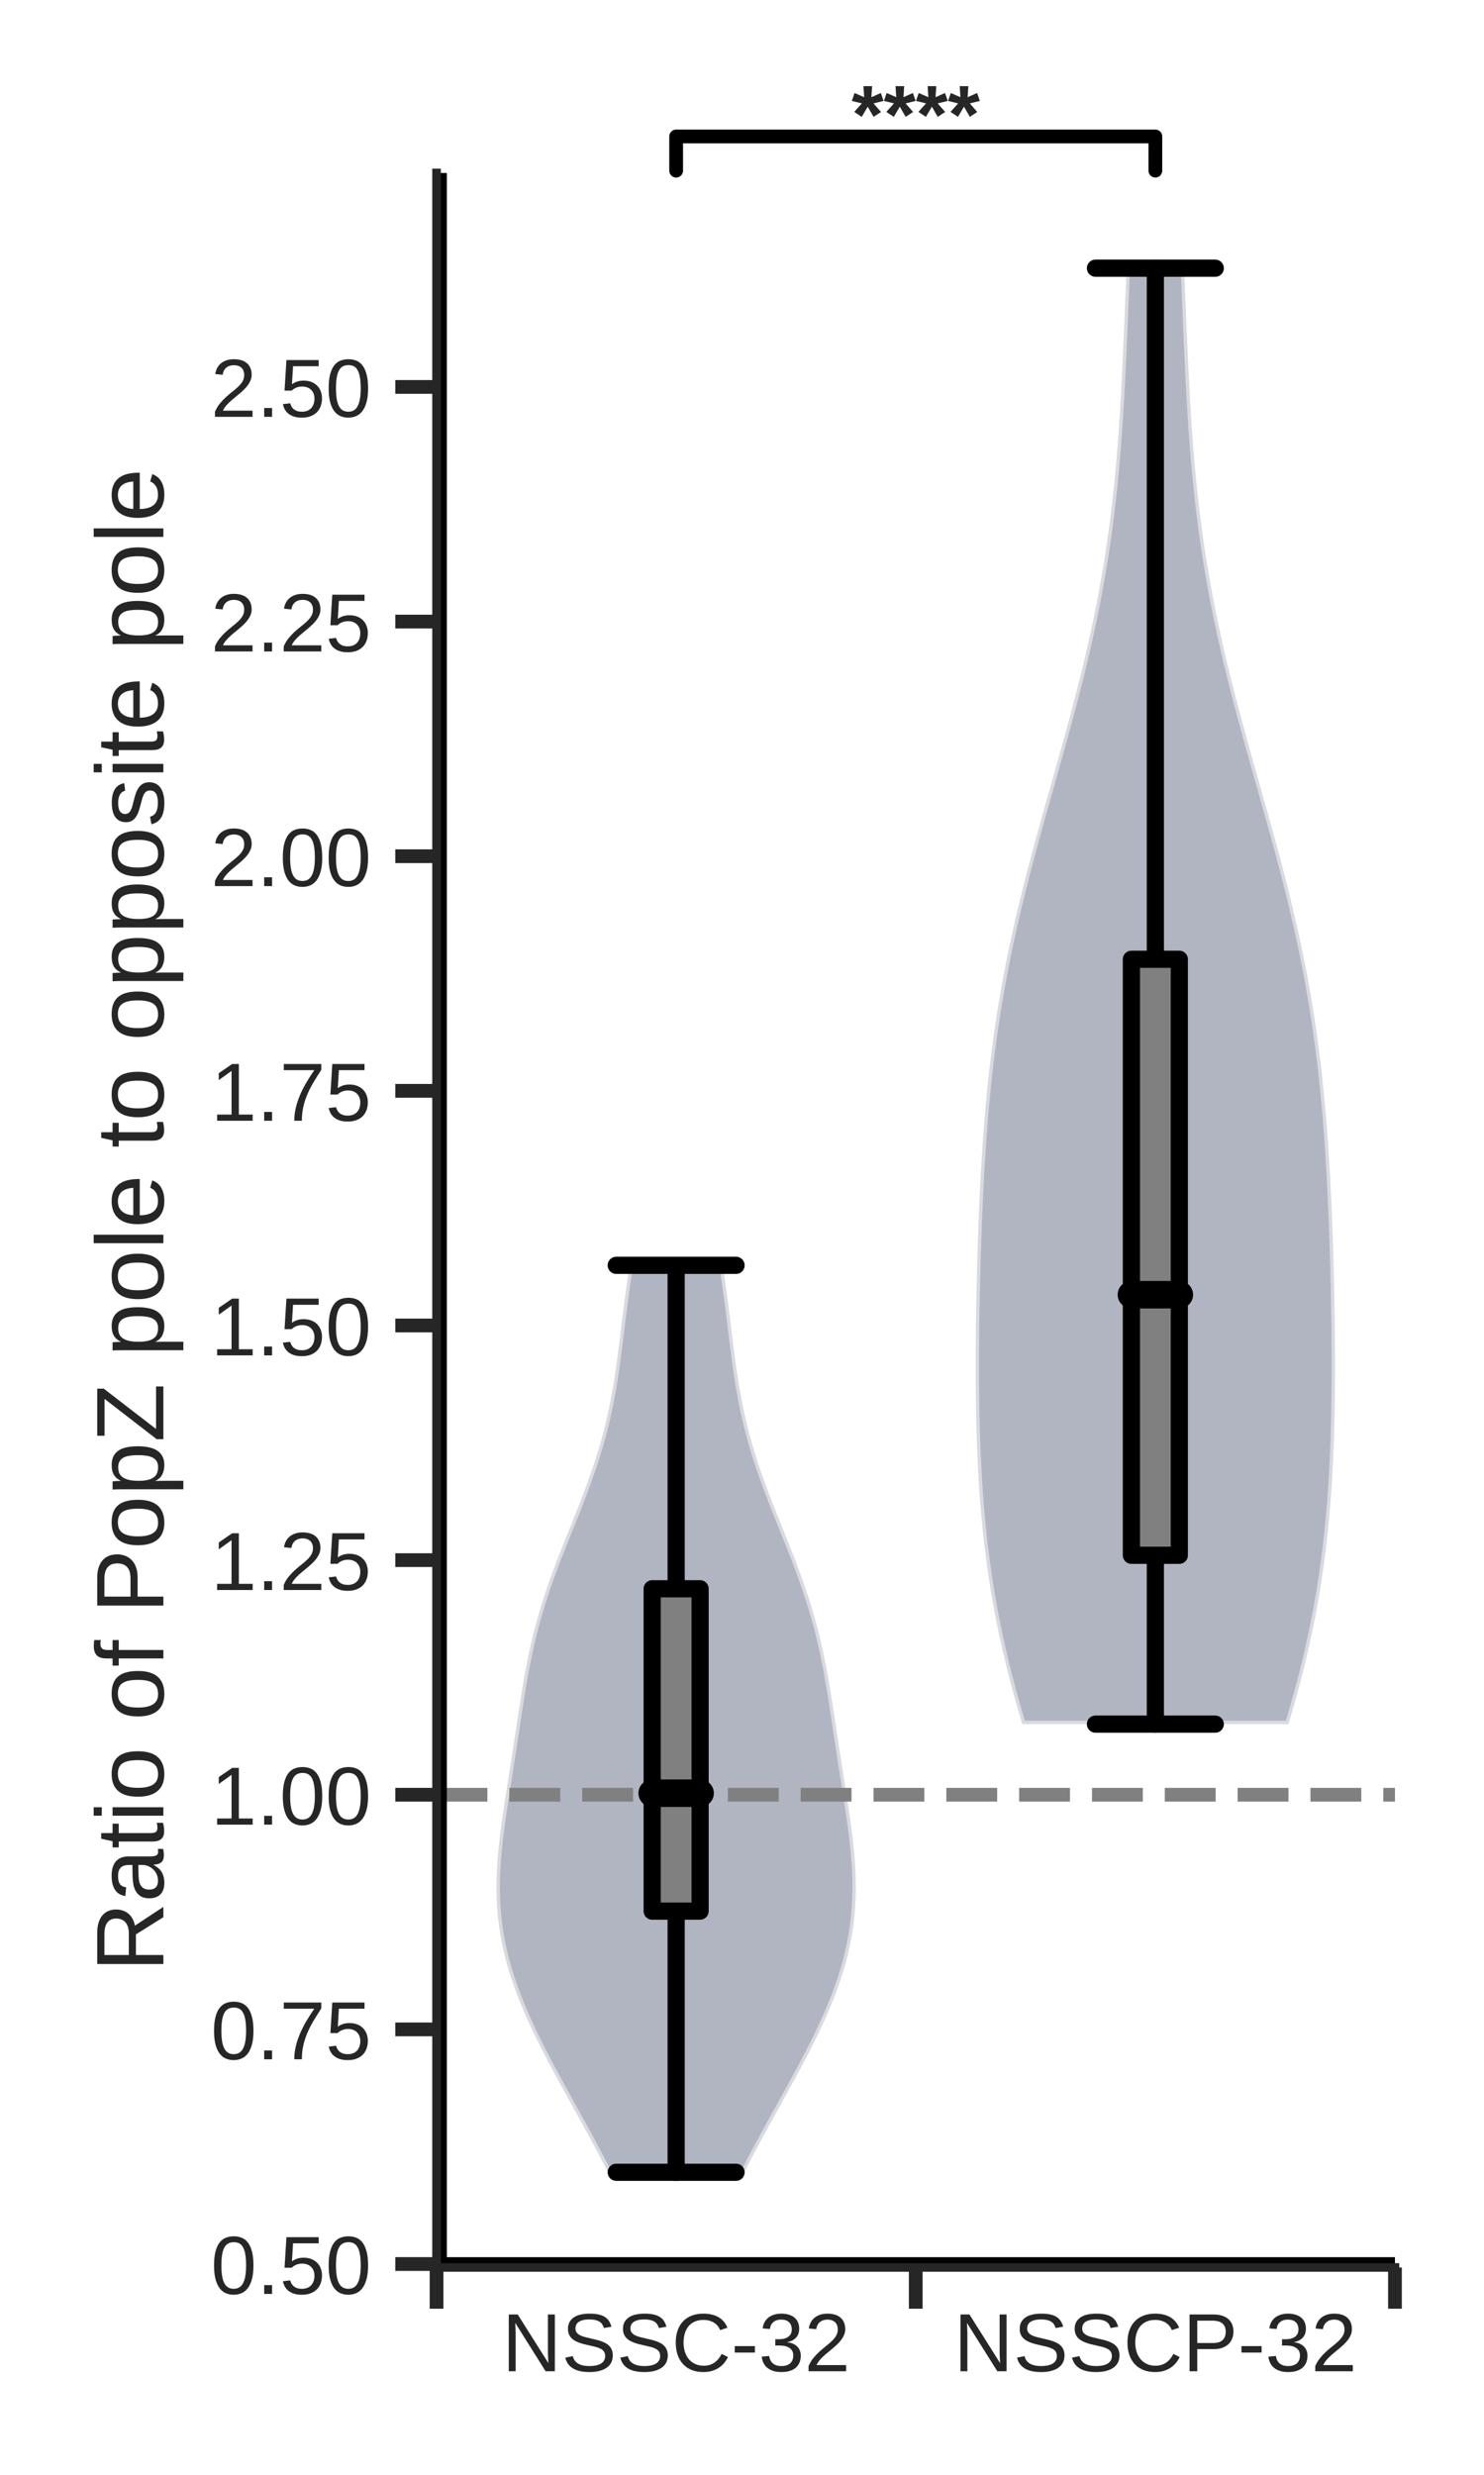 <?xml version="1.0" encoding="utf-8" standalone="no"?>
<!DOCTYPE svg PUBLIC "-//W3C//DTD SVG 1.1//EN"
  "http://www.w3.org/Graphics/SVG/1.1/DTD/svg11.dtd">
<!-- Created with matplotlib (https://matplotlib.org/) -->
<svg height="360pt" version="1.1" viewBox="0 0 216 360" width="216pt" xmlns="http://www.w3.org/2000/svg" xmlns:xlink="http://www.w3.org/1999/xlink">
 <defs>
  <style type="text/css">
*{stroke-linecap:butt;stroke-linejoin:round;}
  </style>
 </defs>
 <g id="figure_1">
  <g id="patch_1">
   <path d="M 0 360 
L 216 360 
L 216 0 
L 0 0 
z
" style="fill:#ffffff;"/>
  </g>
  <g id="axes_1">
   <g id="patch_2">
    <path d="M 63.54 329.84 
L 203.04 329.84 
L 203.04 25.164 
L 63.54 25.164 
z
" style="fill:#ffffff;"/>
   </g>
   <g id="matplotlib.axis_1">
    <g id="xtick_1">
     <g id="line2d_1">
      <defs>
       <path d="M 0 0 
L 0 6 
" id="m3698490beb" style="stroke:#262626;stroke-width:2;"/>
      </defs>
      <g>
       <use style="fill:#262626;stroke:#262626;stroke-width:2;" x="63.54" xlink:href="#m3698490beb" y="329.84"/>
      </g>
     </g>
    </g>
    <g id="xtick_2">
     <g id="line2d_2">
      <g>
       <use style="fill:#262626;stroke:#262626;stroke-width:2;" x="133.29" xlink:href="#m3698490beb" y="329.84"/>
      </g>
     </g>
    </g>
    <g id="xtick_3">
     <g id="line2d_3">
      <g>
       <use style="fill:#262626;stroke:#262626;stroke-width:2;" x="203.04" xlink:href="#m3698490beb" y="329.84"/>
      </g>
     </g>
    </g>
    <g id="xtick_4">
     <g id="line2d_4"/>
     <g id="text_1">
      <!-- NSSC-32 -->
      <defs>
       <path d="M 52.828 0 
L 16.016 58.594 
Q 16.109 56.203 16.266 53.859 
Q 16.359 51.859 16.422 49.625 
Q 16.5 47.406 16.5 45.703 
L 16.5 0 
L 8.203 0 
L 8.203 68.797 
L 19.047 68.797 
L 56.25 9.812 
Q 56.109 12.203 55.953 14.594 
Q 55.859 16.656 55.766 19.062 
Q 55.672 21.484 55.672 23.688 
L 55.672 68.797 
L 64.062 68.797 
L 64.062 0 
z
" id="LiberationSans-78"/>
       <path d="M 62.109 19 
Q 62.109 14.656 60.422 10.984 
Q 58.734 7.328 55.219 4.656 
Q 51.703 2 46.359 0.5 
Q 41.016 -0.984 33.688 -0.984 
Q 20.844 -0.984 13.672 3.516 
Q 6.5 8.016 4.547 16.5 
L 13.578 18.312 
Q 14.266 15.625 15.672 13.422 
Q 17.094 11.234 19.5 9.641 
Q 21.922 8.062 25.484 7.172 
Q 29.047 6.297 34.031 6.297 
Q 38.188 6.297 41.656 7 
Q 45.125 7.719 47.609 9.172 
Q 50.094 10.641 51.484 12.953 
Q 52.875 15.281 52.875 18.5 
Q 52.875 21.875 51.344 23.969 
Q 49.812 26.078 47.016 27.438 
Q 44.234 28.812 40.375 29.734 
Q 36.531 30.672 31.844 31.734 
Q 28.953 32.375 26.047 33.125 
Q 23.141 33.891 20.484 34.938 
Q 17.828 35.984 15.484 37.391 
Q 13.141 38.812 11.422 40.797 
Q 9.719 42.781 8.734 45.391 
Q 7.766 48 7.766 51.422 
Q 7.766 56.297 9.734 59.781 
Q 11.719 63.281 15.234 65.531 
Q 18.75 67.781 23.531 68.797 
Q 28.328 69.828 33.891 69.828 
Q 40.281 69.828 44.812 68.828 
Q 49.359 67.828 52.484 65.812 
Q 55.609 63.812 57.484 60.859 
Q 59.375 57.906 60.5 54 
L 51.312 52.391 
Q 50.641 54.891 49.344 56.844 
Q 48.047 58.797 45.938 60.109 
Q 43.844 61.422 40.844 62.109 
Q 37.844 62.797 33.797 62.797 
Q 29 62.797 25.75 61.938 
Q 22.516 61.078 20.531 59.609 
Q 18.562 58.156 17.703 56.172 
Q 16.844 54.203 16.844 51.906 
Q 16.844 48.828 18.375 46.844 
Q 19.922 44.875 22.562 43.547 
Q 25.203 42.234 28.656 41.359 
Q 32.125 40.484 36.031 39.594 
Q 39.203 38.875 42.359 38.109 
Q 45.516 37.359 48.391 36.297 
Q 51.266 35.25 53.781 33.828 
Q 56.297 32.422 58.156 30.375 
Q 60.016 28.328 61.062 25.531 
Q 62.109 22.75 62.109 19 
z
" id="LiberationSans-83"/>
       <path d="M 38.672 62.203 
Q 32.812 62.203 28.297 60.25 
Q 23.781 58.297 20.719 54.688 
Q 17.672 51.078 16.109 46 
Q 14.547 40.922 14.547 34.719 
Q 14.547 28.516 16.234 23.359 
Q 17.922 18.219 21.062 14.5 
Q 24.219 10.797 28.781 8.734 
Q 33.344 6.688 39.062 6.688 
Q 43.062 6.688 46.359 7.734 
Q 49.656 8.797 52.312 10.688 
Q 54.984 12.594 57.078 15.203 
Q 59.188 17.828 60.797 21 
L 68.406 17.188 
Q 66.547 13.328 63.812 10 
Q 61.078 6.688 57.391 4.25 
Q 53.719 1.812 49.047 0.406 
Q 44.391 -0.984 38.625 -0.984 
Q 30.281 -0.984 24 1.672 
Q 17.719 4.344 13.5 9.109 
Q 9.281 13.875 7.172 20.406 
Q 5.078 26.953 5.078 34.719 
Q 5.078 42.781 7.297 49.266 
Q 9.516 55.766 13.781 60.328 
Q 18.062 64.891 24.312 67.359 
Q 30.562 69.828 38.578 69.828 
Q 49.562 69.828 56.938 65.531 
Q 64.312 61.234 67.781 52.781 
L 58.938 49.859 
Q 57.953 52.297 56.297 54.516 
Q 54.641 56.734 52.141 58.438 
Q 49.656 60.156 46.312 61.172 
Q 42.969 62.203 38.672 62.203 
z
" id="LiberationSans-67"/>
       <path d="M 4.438 22.656 
L 4.438 30.469 
L 28.859 30.469 
L 28.859 22.656 
z
" id="LiberationSans-45"/>
       <path d="M 51.219 19 
Q 51.219 14.266 49.672 10.547 
Q 48.141 6.844 45.188 4.266 
Q 42.234 1.703 37.859 0.359 
Q 33.5 -0.984 27.875 -0.984 
Q 21.484 -0.984 17.109 0.609 
Q 12.75 2.203 9.906 4.812 
Q 7.078 7.422 5.656 10.766 
Q 4.25 14.109 3.812 17.672 
L 12.891 18.5 
Q 13.281 15.766 14.328 13.516 
Q 15.375 11.281 17.188 9.672 
Q 19 8.062 21.625 7.172 
Q 24.266 6.297 27.875 6.297 
Q 34.516 6.297 38.297 9.562 
Q 42.094 12.844 42.094 19.281 
Q 42.094 23.094 40.406 25.406 
Q 38.719 27.734 36.203 29.031 
Q 33.688 30.328 30.734 30.766 
Q 27.781 31.203 25.297 31.203 
L 20.312 31.203 
L 20.312 38.812 
L 25.094 38.812 
Q 27.594 38.812 30.266 39.328 
Q 32.953 39.844 35.172 41.188 
Q 37.406 42.531 38.844 44.828 
Q 40.281 47.125 40.281 50.688 
Q 40.281 56.203 37.031 59.391 
Q 33.797 62.594 27.391 62.594 
Q 21.578 62.594 17.984 59.609 
Q 14.406 56.641 13.812 51.219 
L 4.984 51.906 
Q 5.516 56.453 7.469 59.812 
Q 9.422 63.188 12.422 65.406 
Q 15.438 67.625 19.281 68.719 
Q 23.141 69.828 27.484 69.828 
Q 33.25 69.828 37.391 68.375 
Q 41.547 66.938 44.188 64.469 
Q 46.828 62.016 48.062 58.688 
Q 49.312 55.375 49.312 51.609 
Q 49.312 48.578 48.484 45.938 
Q 47.656 43.312 45.891 41.203 
Q 44.141 39.109 41.422 37.594 
Q 38.719 36.078 34.906 35.297 
L 34.906 35.109 
Q 39.062 34.672 42.141 33.219 
Q 45.219 31.781 47.219 29.625 
Q 49.219 27.484 50.219 24.75 
Q 51.219 22.016 51.219 19 
z
" id="LiberationSans-51"/>
       <path d="M 5.031 0 
L 5.031 6.203 
Q 7.516 11.922 11.109 16.281 
Q 14.703 20.656 18.656 24.188 
Q 22.609 27.734 26.484 30.766 
Q 30.375 33.797 33.5 36.812 
Q 36.625 39.844 38.547 43.156 
Q 40.484 46.484 40.484 50.688 
Q 40.484 53.609 39.594 55.828 
Q 38.719 58.062 37.062 59.562 
Q 35.406 61.078 33.078 61.828 
Q 30.766 62.594 27.938 62.594 
Q 25.297 62.594 22.969 61.859 
Q 20.656 61.141 18.844 59.672 
Q 17.047 58.203 15.891 56.031 
Q 14.75 53.859 14.406 50.984 
L 5.422 51.812 
Q 5.859 55.516 7.469 58.781 
Q 9.078 62.062 11.906 64.531 
Q 14.75 67 18.719 68.406 
Q 22.703 69.828 27.938 69.828 
Q 33.062 69.828 37.062 68.609 
Q 41.062 67.391 43.812 64.984 
Q 46.578 62.594 48.047 59.078 
Q 49.516 55.562 49.516 50.984 
Q 49.516 47.516 48.266 44.391 
Q 47.016 41.266 44.938 38.422 
Q 42.875 35.594 40.141 32.953 
Q 37.406 30.328 34.422 27.812 
Q 31.453 25.297 28.422 22.828 
Q 25.391 20.359 22.719 17.859 
Q 20.062 15.375 17.969 12.812 
Q 15.875 10.25 14.703 7.469 
L 50.594 7.469 
L 50.594 0 
z
" id="LiberationSans-50"/>
      </defs>
      <g style="fill:#262626;" transform="translate(73.073 344.936)scale(0.12 -0.12)">
       <use xlink:href="#LiberationSans-78"/>
       <use x="72.217" xlink:href="#LiberationSans-83"/>
       <use x="138.916" xlink:href="#LiberationSans-83"/>
       <use x="205.615" xlink:href="#LiberationSans-67"/>
       <use x="277.832" xlink:href="#LiberationSans-45"/>
       <use x="311.133" xlink:href="#LiberationSans-51"/>
       <use x="366.748" xlink:href="#LiberationSans-50"/>
      </g>
     </g>
    </g>
    <g id="xtick_5">
     <g id="line2d_5"/>
     <g id="text_2">
      <!-- NSSCP-32 -->
      <defs>
       <path d="M 61.422 48.094 
Q 61.422 43.609 59.938 39.719 
Q 58.453 35.844 55.5 32.984 
Q 52.547 30.125 48.094 28.469 
Q 43.656 26.812 37.75 26.812 
L 17.531 26.812 
L 17.531 0 
L 8.203 0 
L 8.203 68.797 
L 37.156 68.797 
Q 43.266 68.797 47.797 67.312 
Q 52.344 65.828 55.375 63.109 
Q 58.406 60.406 59.906 56.562 
Q 61.422 52.734 61.422 48.094 
z
M 52.047 48 
Q 52.047 54.547 48.047 57.938 
Q 44.047 61.328 36.031 61.328 
L 17.531 61.328 
L 17.531 34.188 
L 36.422 34.188 
Q 44.484 34.188 48.266 37.75 
Q 52.047 41.312 52.047 48 
z
" id="LiberationSans-80"/>
      </defs>
      <g style="fill:#262626;" transform="translate(138.821 344.936)scale(0.12 -0.12)">
       <use xlink:href="#LiberationSans-78"/>
       <use x="72.217" xlink:href="#LiberationSans-83"/>
       <use x="138.916" xlink:href="#LiberationSans-83"/>
       <use x="205.615" xlink:href="#LiberationSans-67"/>
       <use x="277.832" xlink:href="#LiberationSans-80"/>
       <use x="344.531" xlink:href="#LiberationSans-45"/>
       <use x="377.832" xlink:href="#LiberationSans-51"/>
       <use x="433.447" xlink:href="#LiberationSans-50"/>
      </g>
     </g>
    </g>
   </g>
   <g id="matplotlib.axis_2">
    <g id="ytick_1">
     <g id="line2d_6">
      <defs>
       <path d="M 0 0 
L -6 0 
" id="m14061ed4f0" style="stroke:#262626;stroke-width:2;"/>
      </defs>
      <g>
       <use style="fill:#262626;stroke:#262626;stroke-width:2;" x="63.54" xlink:href="#m14061ed4f0" y="329.34"/>
      </g>
     </g>
     <g id="text_3">
      <!-- 0.50 -->
      <defs>
       <path d="M 51.703 34.422 
Q 51.703 24.516 49.828 17.75 
Q 47.953 10.984 44.703 6.812 
Q 41.453 2.641 37.062 0.828 
Q 32.672 -0.984 27.688 -0.984 
Q 22.656 -0.984 18.312 0.828 
Q 13.969 2.641 10.766 6.781 
Q 7.562 10.938 5.734 17.703 
Q 3.906 24.469 3.906 34.422 
Q 3.906 44.828 5.734 51.641 
Q 7.562 58.453 10.781 62.5 
Q 14.016 66.547 18.406 68.188 
Q 22.797 69.828 27.984 69.828 
Q 32.906 69.828 37.219 68.188 
Q 41.547 66.547 44.766 62.5 
Q 48 58.453 49.844 51.641 
Q 51.703 44.828 51.703 34.422 
z
M 42.781 34.422 
Q 42.781 42.625 41.797 48.062 
Q 40.828 53.516 38.922 56.766 
Q 37.016 60.016 34.25 61.359 
Q 31.5 62.703 27.984 62.703 
Q 24.266 62.703 21.438 61.328 
Q 18.609 59.969 16.672 56.719 
Q 14.75 53.469 13.766 48.016 
Q 12.797 42.578 12.797 34.422 
Q 12.797 26.516 13.797 21.094 
Q 14.797 15.672 16.719 12.375 
Q 18.656 9.078 21.438 7.641 
Q 24.219 6.203 27.781 6.203 
Q 31.25 6.203 34.031 7.641 
Q 36.812 9.078 38.734 12.375 
Q 40.672 15.672 41.719 21.094 
Q 42.781 26.516 42.781 34.422 
z
" id="LiberationSans-48"/>
       <path d="M 9.125 0 
L 9.125 10.688 
L 18.656 10.688 
L 18.656 0 
z
" id="LiberationSans-46"/>
       <path d="M 51.422 22.406 
Q 51.422 17.234 49.859 12.938 
Q 48.297 8.641 45.219 5.531 
Q 42.141 2.438 37.578 0.719 
Q 33.016 -0.984 27 -0.984 
Q 21.578 -0.984 17.547 0.281 
Q 13.531 1.562 10.734 3.781 
Q 7.953 6 6.312 8.984 
Q 4.688 11.969 4 15.375 
L 12.891 16.406 
Q 13.422 14.453 14.391 12.625 
Q 15.375 10.797 17.062 9.344 
Q 18.75 7.906 21.219 7.047 
Q 23.688 6.203 27.203 6.203 
Q 30.609 6.203 33.391 7.25 
Q 36.188 8.297 38.156 10.344 
Q 40.141 12.406 41.203 15.375 
Q 42.281 18.359 42.281 22.219 
Q 42.281 25.391 41.25 28.047 
Q 40.234 30.719 38.328 32.641 
Q 36.422 34.578 33.656 35.641 
Q 30.906 36.719 27.391 36.719 
Q 25.203 36.719 23.344 36.328 
Q 21.484 35.938 19.891 35.25 
Q 18.312 34.578 17.016 33.672 
Q 15.719 32.766 14.594 31.781 
L 6 31.781 
L 8.297 68.797 
L 47.406 68.797 
L 47.406 61.328 
L 16.312 61.328 
L 14.984 39.5 
Q 17.328 41.312 20.844 42.594 
Q 24.359 43.891 29.203 43.891 
Q 34.328 43.891 38.422 42.328 
Q 42.531 40.766 45.406 37.906 
Q 48.297 35.062 49.859 31.109 
Q 51.422 27.156 51.422 22.406 
z
" id="LiberationSans-53"/>
      </defs>
      <g style="fill:#262626;" transform="translate(30.687 333.688)scale(0.12 -0.12)">
       <use xlink:href="#LiberationSans-48"/>
       <use x="55.615" xlink:href="#LiberationSans-46"/>
       <use x="83.398" xlink:href="#LiberationSans-53"/>
       <use x="139.014" xlink:href="#LiberationSans-48"/>
      </g>
     </g>
    </g>
    <g id="ytick_2">
     <g id="line2d_7">
      <g>
       <use style="fill:#262626;stroke:#262626;stroke-width:2;" x="63.54" xlink:href="#m14061ed4f0" y="295.209"/>
      </g>
     </g>
     <g id="text_4">
      <!-- 0.75 -->
      <defs>
       <path d="M 50.594 61.672 
Q 45.406 53.766 41.062 46.453 
Q 36.719 39.156 33.594 31.75 
Q 30.469 24.359 28.734 16.578 
Q 27 8.797 27 0 
L 17.828 0 
Q 17.828 8.25 19.781 16.188 
Q 21.734 24.125 25.047 31.766 
Q 28.375 39.406 32.766 46.781 
Q 37.156 54.156 42.094 61.328 
L 5.125 61.328 
L 5.125 68.797 
L 50.594 68.797 
z
" id="LiberationSans-55"/>
      </defs>
      <g style="fill:#262626;" transform="translate(30.687 299.557)scale(0.12 -0.12)">
       <use xlink:href="#LiberationSans-48"/>
       <use x="55.615" xlink:href="#LiberationSans-46"/>
       <use x="83.398" xlink:href="#LiberationSans-55"/>
       <use x="139.014" xlink:href="#LiberationSans-53"/>
      </g>
     </g>
    </g>
    <g id="ytick_3">
     <g id="line2d_8">
      <g>
       <use style="fill:#262626;stroke:#262626;stroke-width:2;" x="63.54" xlink:href="#m14061ed4f0" y="261.077"/>
      </g>
     </g>
     <g id="text_5">
      <!-- 1.00 -->
      <defs>
       <path d="M 7.625 0 
L 7.625 7.469 
L 25.141 7.469 
L 25.141 60.406 
L 9.625 49.312 
L 9.625 57.625 
L 25.875 68.797 
L 33.984 68.797 
L 33.984 7.469 
L 50.734 7.469 
L 50.734 0 
z
" id="LiberationSans-49"/>
      </defs>
      <g style="fill:#262626;" transform="translate(30.687 265.425)scale(0.12 -0.12)">
       <use xlink:href="#LiberationSans-49"/>
       <use x="55.615" xlink:href="#LiberationSans-46"/>
       <use x="83.398" xlink:href="#LiberationSans-48"/>
       <use x="139.014" xlink:href="#LiberationSans-48"/>
      </g>
     </g>
    </g>
    <g id="ytick_4">
     <g id="line2d_9">
      <g>
       <use style="fill:#262626;stroke:#262626;stroke-width:2;" x="63.54" xlink:href="#m14061ed4f0" y="226.945"/>
      </g>
     </g>
     <g id="text_6">
      <!-- 1.25 -->
      <g style="fill:#262626;" transform="translate(30.687 231.293)scale(0.12 -0.12)">
       <use xlink:href="#LiberationSans-49"/>
       <use x="55.615" xlink:href="#LiberationSans-46"/>
       <use x="83.398" xlink:href="#LiberationSans-50"/>
       <use x="139.014" xlink:href="#LiberationSans-53"/>
      </g>
     </g>
    </g>
    <g id="ytick_5">
     <g id="line2d_10">
      <g>
       <use style="fill:#262626;stroke:#262626;stroke-width:2;" x="63.54" xlink:href="#m14061ed4f0" y="192.813"/>
      </g>
     </g>
     <g id="text_7">
      <!-- 1.50 -->
      <g style="fill:#262626;" transform="translate(30.687 197.161)scale(0.12 -0.12)">
       <use xlink:href="#LiberationSans-49"/>
       <use x="55.615" xlink:href="#LiberationSans-46"/>
       <use x="83.398" xlink:href="#LiberationSans-53"/>
       <use x="139.014" xlink:href="#LiberationSans-48"/>
      </g>
     </g>
    </g>
    <g id="ytick_6">
     <g id="line2d_11">
      <g>
       <use style="fill:#262626;stroke:#262626;stroke-width:2;" x="63.54" xlink:href="#m14061ed4f0" y="158.682"/>
      </g>
     </g>
     <g id="text_8">
      <!-- 1.75 -->
      <g style="fill:#262626;" transform="translate(30.687 163.03)scale(0.12 -0.12)">
       <use xlink:href="#LiberationSans-49"/>
       <use x="55.615" xlink:href="#LiberationSans-46"/>
       <use x="83.398" xlink:href="#LiberationSans-55"/>
       <use x="139.014" xlink:href="#LiberationSans-53"/>
      </g>
     </g>
    </g>
    <g id="ytick_7">
     <g id="line2d_12">
      <g>
       <use style="fill:#262626;stroke:#262626;stroke-width:2;" x="63.54" xlink:href="#m14061ed4f0" y="124.55"/>
      </g>
     </g>
     <g id="text_9">
      <!-- 2.00 -->
      <g style="fill:#262626;" transform="translate(30.687 128.898)scale(0.12 -0.12)">
       <use xlink:href="#LiberationSans-50"/>
       <use x="55.615" xlink:href="#LiberationSans-46"/>
       <use x="83.398" xlink:href="#LiberationSans-48"/>
       <use x="139.014" xlink:href="#LiberationSans-48"/>
      </g>
     </g>
    </g>
    <g id="ytick_8">
     <g id="line2d_13">
      <g>
       <use style="fill:#262626;stroke:#262626;stroke-width:2;" x="63.54" xlink:href="#m14061ed4f0" y="90.418"/>
      </g>
     </g>
     <g id="text_10">
      <!-- 2.25 -->
      <g style="fill:#262626;" transform="translate(30.687 94.766)scale(0.12 -0.12)">
       <use xlink:href="#LiberationSans-50"/>
       <use x="55.615" xlink:href="#LiberationSans-46"/>
       <use x="83.398" xlink:href="#LiberationSans-50"/>
       <use x="139.014" xlink:href="#LiberationSans-53"/>
      </g>
     </g>
    </g>
    <g id="ytick_9">
     <g id="line2d_14">
      <g>
       <use style="fill:#262626;stroke:#262626;stroke-width:2;" x="63.54" xlink:href="#m14061ed4f0" y="56.286"/>
      </g>
     </g>
     <g id="text_11">
      <!-- 2.50 -->
      <g style="fill:#262626;" transform="translate(30.687 60.634)scale(0.12 -0.12)">
       <use xlink:href="#LiberationSans-50"/>
       <use x="55.615" xlink:href="#LiberationSans-46"/>
       <use x="83.398" xlink:href="#LiberationSans-53"/>
       <use x="139.014" xlink:href="#LiberationSans-48"/>
      </g>
     </g>
    </g>
    <g id="text_12">
     <!-- Ratio of PopZ pole to opposite pole -->
     <defs>
      <path d="M 56.844 0 
L 38.969 28.562 
L 17.531 28.562 
L 17.531 0 
L 8.203 0 
L 8.203 68.797 
L 40.578 68.797 
Q 46.438 68.797 50.953 67.453 
Q 55.469 66.109 58.547 63.562 
Q 61.625 61.031 63.234 57.375 
Q 64.844 53.719 64.844 49.125 
Q 64.844 45.844 63.891 42.672 
Q 62.938 39.5 60.891 36.859 
Q 58.844 34.234 55.656 32.328 
Q 52.484 30.422 48.047 29.641 
L 67.578 0 
z
M 55.469 49.031 
Q 55.469 52.156 54.391 54.438 
Q 53.328 56.734 51.266 58.266 
Q 49.219 59.812 46.281 60.562 
Q 43.359 61.328 39.656 61.328 
L 17.531 61.328 
L 17.531 35.938 
L 40.047 35.938 
Q 44.047 35.938 46.969 36.938 
Q 49.906 37.938 51.781 39.688 
Q 53.656 41.453 54.562 43.844 
Q 55.469 46.234 55.469 49.031 
z
" id="LiberationSans-82"/>
      <path d="M 20.219 -0.984 
Q 12.25 -0.984 8.25 3.219 
Q 4.25 7.422 4.25 14.75 
Q 4.25 19.969 6.219 23.312 
Q 8.203 26.656 11.391 28.562 
Q 14.594 30.469 18.688 31.203 
Q 22.797 31.938 27.047 32.031 
L 38.922 32.234 
L 38.922 35.109 
Q 38.922 38.375 38.234 40.672 
Q 37.547 42.969 36.125 44.375 
Q 34.719 45.797 32.594 46.453 
Q 30.469 47.125 27.594 47.125 
Q 25.047 47.125 23 46.75 
Q 20.953 46.391 19.438 45.438 
Q 17.922 44.484 16.984 42.844 
Q 16.062 41.219 15.766 38.719 
L 6.594 39.547 
Q 7.078 42.672 8.438 45.281 
Q 9.812 47.906 12.328 49.797 
Q 14.844 51.703 18.625 52.75 
Q 22.406 53.812 27.781 53.812 
Q 37.75 53.812 42.766 49.234 
Q 47.797 44.672 47.797 36.031 
L 47.797 13.281 
Q 47.797 9.375 48.828 7.391 
Q 49.859 5.422 52.734 5.422 
Q 53.469 5.422 54.203 5.516 
Q 54.938 5.609 55.609 5.766 
L 55.609 0.297 
Q 53.953 -0.094 52.312 -0.281 
Q 50.688 -0.484 48.828 -0.484 
Q 46.344 -0.484 44.562 0.172 
Q 42.781 0.828 41.656 2.172 
Q 40.531 3.516 39.938 5.484 
Q 39.359 7.469 39.203 10.109 
L 38.922 10.109 
Q 37.5 7.562 35.812 5.516 
Q 34.125 3.469 31.875 2.031 
Q 29.641 0.594 26.781 -0.188 
Q 23.922 -0.984 20.219 -0.984 
z
M 22.219 5.609 
Q 26.422 5.609 29.562 7.141 
Q 32.719 8.688 34.781 11.078 
Q 36.859 13.484 37.891 16.312 
Q 38.922 19.141 38.922 21.734 
L 38.922 26.078 
L 29.297 25.875 
Q 26.078 25.828 23.172 25.406 
Q 20.266 25 18.062 23.781 
Q 15.875 22.562 14.578 20.359 
Q 13.281 18.172 13.281 14.594 
Q 13.281 10.297 15.594 7.953 
Q 17.922 5.609 22.219 5.609 
z
" id="LiberationSans-97"/>
      <path d="M 27.047 0.391 
Q 25.047 -0.141 22.969 -0.453 
Q 20.906 -0.781 18.172 -0.781 
Q 7.625 -0.781 7.625 11.188 
L 7.625 46.438 
L 1.516 46.438 
L 1.516 52.828 
L 7.953 52.828 
L 10.547 64.656 
L 16.406 64.656 
L 16.406 52.828 
L 26.172 52.828 
L 26.172 46.438 
L 16.406 46.438 
L 16.406 13.094 
Q 16.406 9.281 17.641 7.734 
Q 18.891 6.203 21.969 6.203 
Q 23.25 6.203 24.438 6.391 
Q 25.641 6.594 27.047 6.891 
z
" id="LiberationSans-116"/>
      <path d="M 6.688 64.062 
L 6.688 72.469 
L 15.484 72.469 
L 15.484 64.062 
z
M 6.688 0 
L 6.688 52.828 
L 15.484 52.828 
L 15.484 0 
z
" id="LiberationSans-105"/>
      <path d="M 51.422 26.469 
Q 51.422 12.594 45.312 5.797 
Q 39.203 -0.984 27.594 -0.984 
Q 22.078 -0.984 17.719 0.672 
Q 13.375 2.344 10.375 5.766 
Q 7.375 9.188 5.781 14.328 
Q 4.203 19.484 4.203 26.469 
Q 4.203 53.812 27.875 53.812 
Q 34.031 53.812 38.5 52.094 
Q 42.969 50.391 45.828 46.969 
Q 48.688 43.562 50.047 38.422 
Q 51.422 33.297 51.422 26.469 
z
M 42.188 26.469 
Q 42.188 32.625 41.234 36.625 
Q 40.281 40.625 38.453 43.016 
Q 36.625 45.406 33.984 46.359 
Q 31.344 47.312 28.031 47.312 
Q 24.656 47.312 21.938 46.312 
Q 19.234 45.312 17.328 42.891 
Q 15.438 40.484 14.422 36.469 
Q 13.422 32.469 13.422 26.469 
Q 13.422 20.312 14.5 16.281 
Q 15.578 12.25 17.453 9.859 
Q 19.344 7.469 21.906 6.484 
Q 24.469 5.516 27.484 5.516 
Q 30.859 5.516 33.594 6.469 
Q 36.328 7.422 38.234 9.812 
Q 40.141 12.203 41.156 16.25 
Q 42.188 20.312 42.188 26.469 
z
" id="LiberationSans-111"/>
      <path id="LiberationSans-32"/>
      <path d="M 17.625 46.438 
L 17.625 0 
L 8.844 0 
L 8.844 46.438 
L 1.422 46.438 
L 1.422 52.828 
L 8.844 52.828 
L 8.844 58.797 
Q 8.844 61.672 9.375 64.141 
Q 9.906 66.609 11.344 68.438 
Q 12.797 70.266 15.281 71.312 
Q 17.781 72.359 21.734 72.359 
Q 23.297 72.359 24.969 72.219 
Q 26.656 72.078 27.938 71.781 
L 27.938 65.094 
Q 27.094 65.234 26 65.359 
Q 24.906 65.484 24.031 65.484 
Q 22.078 65.484 20.828 64.938 
Q 19.578 64.406 18.875 63.406 
Q 18.172 62.406 17.891 60.938 
Q 17.625 59.469 17.625 57.562 
L 17.625 52.828 
L 27.938 52.828 
L 27.938 46.438 
z
" id="LiberationSans-102"/>
      <path d="M 51.422 26.656 
Q 51.422 20.656 50.438 15.578 
Q 49.469 10.5 47.188 6.828 
Q 44.922 3.172 41.188 1.094 
Q 37.453 -0.984 31.984 -0.984 
Q 26.312 -0.984 22.062 1.172 
Q 17.828 3.328 15.578 8.203 
L 15.328 8.203 
Q 15.375 8.109 15.406 7.328 
Q 15.438 6.547 15.453 5.375 
Q 15.484 4.203 15.5 2.75 
Q 15.531 1.312 15.531 -0.094 
L 15.531 -20.75 
L 6.734 -20.75 
L 6.734 42.047 
Q 6.734 43.953 6.703 45.703 
Q 6.688 47.469 6.641 48.906 
Q 6.594 50.344 6.547 51.359 
Q 6.5 52.391 6.453 52.828 
L 14.938 52.828 
Q 14.984 52.688 15.062 51.797 
Q 15.141 50.922 15.203 49.672 
Q 15.281 48.438 15.359 47.016 
Q 15.438 45.609 15.438 44.344 
L 15.625 44.344 
Q 16.844 46.875 18.406 48.656 
Q 19.969 50.438 21.969 51.578 
Q 23.969 52.734 26.438 53.25 
Q 28.906 53.766 31.984 53.766 
Q 37.453 53.766 41.188 51.812 
Q 44.922 49.859 47.188 46.312 
Q 49.469 42.781 50.438 37.766 
Q 51.422 32.766 51.422 26.656 
z
M 42.188 26.469 
Q 42.188 31.344 41.594 35.156 
Q 41.016 38.969 39.578 41.594 
Q 38.141 44.234 35.734 45.594 
Q 33.344 46.969 29.734 46.969 
Q 26.812 46.969 24.219 46.141 
Q 21.625 45.312 19.703 42.969 
Q 17.781 40.625 16.656 36.5 
Q 15.531 32.375 15.531 25.781 
Q 15.531 20.172 16.453 16.281 
Q 17.391 12.406 19.172 10.016 
Q 20.953 7.625 23.578 6.562 
Q 26.219 5.516 29.641 5.516 
Q 33.297 5.516 35.719 6.922 
Q 38.141 8.344 39.578 11.031 
Q 41.016 13.719 41.594 17.594 
Q 42.188 21.484 42.188 26.469 
z
" id="LiberationSans-112"/>
      <path d="M 57.953 0 
L 3.172 0 
L 3.172 6.984 
L 45.062 61.188 
L 6.734 61.188 
L 6.734 68.797 
L 55.672 68.797 
L 55.672 62.016 
L 13.766 7.625 
L 57.953 7.625 
z
" id="LiberationSans-90"/>
      <path d="M 6.734 0 
L 6.734 72.469 
L 15.531 72.469 
L 15.531 0 
z
" id="LiberationSans-108"/>
      <path d="M 13.484 24.562 
Q 13.484 20.406 14.328 16.906 
Q 15.188 13.422 16.969 10.906 
Q 18.75 8.406 21.531 7 
Q 24.312 5.609 28.219 5.609 
Q 33.938 5.609 37.375 7.906 
Q 40.828 10.203 42.047 13.719 
L 49.75 11.531 
Q 48.922 9.328 47.438 7.109 
Q 45.953 4.891 43.453 3.094 
Q 40.969 1.312 37.234 0.156 
Q 33.5 -0.984 28.219 -0.984 
Q 16.5 -0.984 10.375 6 
Q 4.25 12.984 4.25 26.766 
Q 4.25 34.188 6.094 39.328 
Q 7.953 44.484 11.172 47.703 
Q 14.406 50.922 18.703 52.359 
Q 23 53.812 27.875 53.812 
Q 34.516 53.812 38.984 51.656 
Q 43.453 49.516 46.156 45.719 
Q 48.875 41.938 50.016 36.812 
Q 51.172 31.688 51.172 25.734 
L 51.172 24.562 
z
M 42.094 31.297 
Q 41.359 39.656 37.844 43.484 
Q 34.328 47.312 27.734 47.312 
Q 25.531 47.312 23.109 46.609 
Q 20.703 45.906 18.656 44.094 
Q 16.609 42.281 15.188 39.172 
Q 13.766 36.078 13.578 31.297 
z
" id="LiberationSans-101"/>
      <path d="M 46.391 14.594 
Q 46.391 10.891 44.938 7.984 
Q 43.5 5.078 40.766 3.094 
Q 38.031 1.125 34.047 0.062 
Q 30.078 -0.984 24.953 -0.984 
Q 20.359 -0.984 16.672 -0.266 
Q 12.984 0.438 10.203 2 
Q 7.422 3.562 5.531 6.125 
Q 3.656 8.688 2.781 12.406 
L 10.547 13.922 
Q 11.672 9.672 15.188 7.688 
Q 18.703 5.719 24.953 5.719 
Q 27.781 5.719 30.141 6.109 
Q 32.516 6.5 34.219 7.453 
Q 35.938 8.406 36.891 9.984 
Q 37.844 11.578 37.844 13.922 
Q 37.844 16.312 36.719 17.844 
Q 35.594 19.391 33.594 20.406 
Q 31.594 21.438 28.734 22.188 
Q 25.875 22.953 22.469 23.875 
Q 19.281 24.703 16.156 25.734 
Q 13.031 26.766 10.516 28.438 
Q 8.016 30.125 6.453 32.609 
Q 4.891 35.109 4.891 38.875 
Q 4.891 46.094 10.031 49.875 
Q 15.188 53.656 25.047 53.656 
Q 33.797 53.656 38.938 50.578 
Q 44.094 47.516 45.453 40.719 
L 37.547 39.75 
Q 37.109 41.797 35.938 43.188 
Q 34.766 44.578 33.109 45.438 
Q 31.453 46.297 29.375 46.656 
Q 27.297 47.016 25.047 47.016 
Q 19.094 47.016 16.25 45.203 
Q 13.422 43.406 13.422 39.75 
Q 13.422 37.594 14.469 36.203 
Q 15.531 34.812 17.406 33.859 
Q 19.281 32.906 21.922 32.203 
Q 24.562 31.5 27.734 30.719 
Q 29.828 30.172 32.031 29.562 
Q 34.234 28.953 36.297 28.094 
Q 38.375 27.25 40.203 26.094 
Q 42.047 24.953 43.406 23.344 
Q 44.781 21.734 45.578 19.578 
Q 46.391 17.438 46.391 14.594 
z
" id="LiberationSans-115"/>
     </defs>
     <g style="fill:#262626;" transform="translate(23.782 286.845)rotate(-90)scale(0.14 -0.14)">
      <use xlink:href="#LiberationSans-82"/>
      <use x="72.217" xlink:href="#LiberationSans-97"/>
      <use x="127.832" xlink:href="#LiberationSans-116"/>
      <use x="155.615" xlink:href="#LiberationSans-105"/>
      <use x="177.832" xlink:href="#LiberationSans-111"/>
      <use x="233.447" xlink:href="#LiberationSans-32"/>
      <use x="261.23" xlink:href="#LiberationSans-111"/>
      <use x="316.846" xlink:href="#LiberationSans-102"/>
      <use x="344.629" xlink:href="#LiberationSans-32"/>
      <use x="372.412" xlink:href="#LiberationSans-80"/>
      <use x="439.111" xlink:href="#LiberationSans-111"/>
      <use x="494.727" xlink:href="#LiberationSans-112"/>
      <use x="550.342" xlink:href="#LiberationSans-90"/>
      <use x="611.426" xlink:href="#LiberationSans-32"/>
      <use x="639.209" xlink:href="#LiberationSans-112"/>
      <use x="694.824" xlink:href="#LiberationSans-111"/>
      <use x="750.439" xlink:href="#LiberationSans-108"/>
      <use x="772.656" xlink:href="#LiberationSans-101"/>
      <use x="828.271" xlink:href="#LiberationSans-32"/>
      <use x="856.055" xlink:href="#LiberationSans-116"/>
      <use x="883.838" xlink:href="#LiberationSans-111"/>
      <use x="939.453" xlink:href="#LiberationSans-32"/>
      <use x="967.236" xlink:href="#LiberationSans-111"/>
      <use x="1022.852" xlink:href="#LiberationSans-112"/>
      <use x="1078.467" xlink:href="#LiberationSans-112"/>
      <use x="1134.082" xlink:href="#LiberationSans-111"/>
      <use x="1189.697" xlink:href="#LiberationSans-115"/>
      <use x="1239.697" xlink:href="#LiberationSans-105"/>
      <use x="1261.914" xlink:href="#LiberationSans-116"/>
      <use x="1289.697" xlink:href="#LiberationSans-101"/>
      <use x="1345.312" xlink:href="#LiberationSans-32"/>
      <use x="1373.096" xlink:href="#LiberationSans-112"/>
      <use x="1428.711" xlink:href="#LiberationSans-111"/>
      <use x="1484.326" xlink:href="#LiberationSans-108"/>
      <use x="1506.543" xlink:href="#LiberationSans-101"/>
     </g>
    </g>
   </g>
   <g id="PolyCollection_1">
    <path clip-path="url(#p15130027df)" d="M 108.343 315.991 
L 88.487 315.991 
L 87.807 314.658 
L 87.113 313.326 
L 86.404 311.993 
L 85.684 310.661 
L 84.956 309.328 
L 84.221 307.995 
L 83.483 306.663 
L 82.744 305.33 
L 82.008 303.998 
L 81.277 302.665 
L 80.554 301.332 
L 79.843 300 
L 79.147 298.667 
L 78.469 297.335 
L 77.812 296.002 
L 77.179 294.669 
L 76.574 293.337 
L 76 292.004 
L 75.46 290.672 
L 74.955 289.339 
L 74.49 288.006 
L 74.066 286.674 
L 73.684 285.341 
L 73.347 284.008 
L 73.056 282.676 
L 72.81 281.343 
L 72.611 280.011 
L 72.458 278.678 
L 72.349 277.345 
L 72.283 276.013 
L 72.259 274.68 
L 72.273 273.348 
L 72.323 272.015 
L 72.406 270.682 
L 72.517 269.35 
L 72.654 268.017 
L 72.812 266.685 
L 72.987 265.352 
L 73.175 264.019 
L 73.373 262.687 
L 73.578 261.354 
L 73.787 260.022 
L 73.997 258.689 
L 74.207 257.356 
L 74.414 256.024 
L 74.62 254.691 
L 74.823 253.358 
L 75.024 252.026 
L 75.225 250.693 
L 75.427 249.361 
L 75.632 248.028 
L 75.843 246.695 
L 76.063 245.363 
L 76.293 244.03 
L 76.538 242.698 
L 76.8 241.365 
L 77.081 240.032 
L 77.384 238.7 
L 77.71 237.367 
L 78.061 236.035 
L 78.437 234.702 
L 78.838 233.369 
L 79.264 232.037 
L 79.713 230.704 
L 80.185 229.372 
L 80.675 228.039 
L 81.182 226.706 
L 81.702 225.374 
L 82.231 224.041 
L 82.766 222.708 
L 83.302 221.376 
L 83.834 220.043 
L 84.36 218.711 
L 84.874 217.378 
L 85.373 216.045 
L 85.854 214.713 
L 86.313 213.38 
L 86.749 212.048 
L 87.159 210.715 
L 87.542 209.382 
L 87.898 208.05 
L 88.226 206.717 
L 88.528 205.385 
L 88.804 204.052 
L 89.055 202.719 
L 89.286 201.387 
L 89.497 200.054 
L 89.692 198.722 
L 89.874 197.389 
L 90.047 196.056 
L 90.213 194.724 
L 90.376 193.391 
L 90.54 192.058 
L 90.707 190.726 
L 90.879 189.393 
L 91.059 188.061 
L 91.25 186.728 
L 91.451 185.395 
L 91.664 184.063 
L 105.166 184.063 
L 105.166 184.063 
L 105.379 185.395 
L 105.58 186.728 
L 105.771 188.061 
L 105.951 189.393 
L 106.123 190.726 
L 106.29 192.058 
L 106.454 193.391 
L 106.617 194.724 
L 106.783 196.056 
L 106.956 197.389 
L 107.138 198.722 
L 107.333 200.054 
L 107.544 201.387 
L 107.775 202.719 
L 108.026 204.052 
L 108.302 205.385 
L 108.604 206.717 
L 108.932 208.05 
L 109.288 209.382 
L 109.671 210.715 
L 110.081 212.048 
L 110.517 213.38 
L 110.976 214.713 
L 111.457 216.045 
L 111.956 217.378 
L 112.47 218.711 
L 112.996 220.043 
L 113.528 221.376 
L 114.064 222.708 
L 114.599 224.041 
L 115.128 225.374 
L 115.648 226.706 
L 116.155 228.039 
L 116.645 229.372 
L 117.117 230.704 
L 117.566 232.037 
L 117.992 233.369 
L 118.393 234.702 
L 118.769 236.035 
L 119.12 237.367 
L 119.446 238.7 
L 119.749 240.032 
L 120.03 241.365 
L 120.292 242.698 
L 120.537 244.03 
L 120.767 245.363 
L 120.987 246.695 
L 121.198 248.028 
L 121.403 249.361 
L 121.605 250.693 
L 121.806 252.026 
L 122.007 253.358 
L 122.21 254.691 
L 122.416 256.024 
L 122.623 257.356 
L 122.833 258.689 
L 123.043 260.022 
L 123.252 261.354 
L 123.457 262.687 
L 123.655 264.019 
L 123.843 265.352 
L 124.018 266.685 
L 124.176 268.017 
L 124.313 269.35 
L 124.424 270.682 
L 124.507 272.015 
L 124.557 273.348 
L 124.571 274.68 
L 124.547 276.013 
L 124.481 277.345 
L 124.372 278.678 
L 124.219 280.011 
L 124.02 281.343 
L 123.774 282.676 
L 123.483 284.008 
L 123.146 285.341 
L 122.764 286.674 
L 122.34 288.006 
L 121.875 289.339 
L 121.37 290.672 
L 120.83 292.004 
L 120.256 293.337 
L 119.651 294.669 
L 119.018 296.002 
L 118.361 297.335 
L 117.683 298.667 
L 116.987 300 
L 116.276 301.332 
L 115.553 302.665 
L 114.822 303.998 
L 114.086 305.33 
L 113.347 306.663 
L 112.609 307.995 
L 111.874 309.328 
L 111.146 310.661 
L 110.426 311.993 
L 109.717 313.326 
L 109.023 314.658 
L 108.343 315.991 
z
" style="fill:#656c84;fill-opacity:0.5;stroke:#ffffff;stroke-opacity:0.5;"/>
   </g>
   <g id="PolyCollection_2">
    <path clip-path="url(#p15130027df)" d="M 187.537 250.804 
L 148.793 250.804 
L 148.162 248.665 
L 147.559 246.526 
L 146.986 244.386 
L 146.444 242.247 
L 145.935 240.108 
L 145.46 237.968 
L 145.018 235.829 
L 144.611 233.69 
L 144.239 231.551 
L 143.9 229.411 
L 143.595 227.272 
L 143.322 225.133 
L 143.08 222.993 
L 142.868 220.854 
L 142.685 218.715 
L 142.528 216.575 
L 142.395 214.436 
L 142.286 212.297 
L 142.197 210.157 
L 142.128 208.018 
L 142.076 205.879 
L 142.04 203.74 
L 142.018 201.6 
L 142.009 199.461 
L 142.011 197.322 
L 142.023 195.182 
L 142.044 193.043 
L 142.074 190.904 
L 142.111 188.764 
L 142.156 186.625 
L 142.209 184.486 
L 142.269 182.346 
L 142.338 180.207 
L 142.414 178.068 
L 142.501 175.929 
L 142.597 173.789 
L 142.704 171.65 
L 142.824 169.511 
L 142.958 167.371 
L 143.107 165.232 
L 143.272 163.093 
L 143.455 160.953 
L 143.658 158.814 
L 143.881 156.675 
L 144.126 154.535 
L 144.394 152.396 
L 144.686 150.257 
L 145.003 148.118 
L 145.344 145.978 
L 145.712 143.839 
L 146.105 141.7 
L 146.523 139.56 
L 146.965 137.421 
L 147.432 135.282 
L 147.922 133.142 
L 148.433 131.003 
L 148.964 128.864 
L 149.512 126.724 
L 150.077 124.585 
L 150.654 122.446 
L 151.243 120.307 
L 151.84 118.167 
L 152.442 116.028 
L 153.047 113.889 
L 153.651 111.749 
L 154.253 109.61 
L 154.848 107.471 
L 155.434 105.331 
L 156.009 103.192 
L 156.57 101.053 
L 157.115 98.913 
L 157.641 96.774 
L 158.147 94.635 
L 158.631 92.496 
L 159.092 90.356 
L 159.528 88.217 
L 159.939 86.078 
L 160.324 83.938 
L 160.683 81.799 
L 161.016 79.66 
L 161.323 77.52 
L 161.605 75.381 
L 161.864 73.242 
L 162.099 71.103 
L 162.312 68.963 
L 162.504 66.824 
L 162.679 64.685 
L 162.836 62.545 
L 162.978 60.406 
L 163.107 58.267 
L 163.224 56.127 
L 163.332 53.988 
L 163.433 51.849 
L 163.528 49.709 
L 163.62 47.57 
L 163.709 45.431 
L 163.797 43.292 
L 163.886 41.152 
L 163.977 39.013 
L 172.353 39.013 
L 172.353 39.013 
L 172.444 41.152 
L 172.533 43.292 
L 172.621 45.431 
L 172.71 47.57 
L 172.802 49.709 
L 172.897 51.849 
L 172.998 53.988 
L 173.106 56.127 
L 173.223 58.267 
L 173.352 60.406 
L 173.494 62.545 
L 173.651 64.685 
L 173.826 66.824 
L 174.018 68.963 
L 174.231 71.103 
L 174.466 73.242 
L 174.725 75.381 
L 175.007 77.52 
L 175.314 79.66 
L 175.647 81.799 
L 176.006 83.938 
L 176.391 86.078 
L 176.802 88.217 
L 177.238 90.356 
L 177.699 92.496 
L 178.183 94.635 
L 178.689 96.774 
L 179.215 98.913 
L 179.76 101.053 
L 180.321 103.192 
L 180.896 105.331 
L 181.482 107.471 
L 182.077 109.61 
L 182.679 111.749 
L 183.283 113.889 
L 183.888 116.028 
L 184.49 118.167 
L 185.087 120.307 
L 185.676 122.446 
L 186.253 124.585 
L 186.818 126.724 
L 187.366 128.864 
L 187.897 131.003 
L 188.408 133.142 
L 188.898 135.282 
L 189.365 137.421 
L 189.807 139.56 
L 190.225 141.7 
L 190.618 143.839 
L 190.986 145.978 
L 191.327 148.118 
L 191.644 150.257 
L 191.936 152.396 
L 192.204 154.535 
L 192.449 156.675 
L 192.672 158.814 
L 192.875 160.953 
L 193.058 163.093 
L 193.223 165.232 
L 193.372 167.371 
L 193.506 169.511 
L 193.626 171.65 
L 193.733 173.789 
L 193.829 175.929 
L 193.916 178.068 
L 193.992 180.207 
L 194.061 182.346 
L 194.121 184.486 
L 194.174 186.625 
L 194.219 188.764 
L 194.256 190.904 
L 194.286 193.043 
L 194.307 195.182 
L 194.319 197.322 
L 194.321 199.461 
L 194.312 201.6 
L 194.29 203.74 
L 194.254 205.879 
L 194.202 208.018 
L 194.133 210.157 
L 194.044 212.297 
L 193.935 214.436 
L 193.802 216.575 
L 193.645 218.715 
L 193.462 220.854 
L 193.25 222.993 
L 193.008 225.133 
L 192.735 227.272 
L 192.43 229.411 
L 192.091 231.551 
L 191.719 233.69 
L 191.312 235.829 
L 190.87 237.968 
L 190.395 240.108 
L 189.886 242.247 
L 189.344 244.386 
L 188.771 246.526 
L 188.168 248.665 
L 187.537 250.804 
z
" style="fill:#656c84;fill-opacity:0.5;stroke:#ffffff;stroke-opacity:0.5;"/>
   </g>
   <g id="line2d_15">
    <path clip-path="url(#p15130027df)" d="M 98.415 278.005 
L 98.415 315.991 
" style="fill:none;stroke:#000000;stroke-linecap:round;stroke-width:2.5;"/>
   </g>
   <g id="line2d_16">
    <path clip-path="url(#p15130027df)" d="M 98.415 231.112 
L 98.415 184.063 
" style="fill:none;stroke:#000000;stroke-linecap:round;stroke-width:2.5;"/>
   </g>
   <g id="line2d_17">
    <path clip-path="url(#p15130027df)" d="M 89.696 315.991 
L 107.134 315.991 
" style="fill:none;stroke:#000000;stroke-linecap:round;stroke-width:2.5;"/>
   </g>
   <g id="line2d_18">
    <path clip-path="url(#p15130027df)" d="M 89.696 184.063 
L 107.134 184.063 
" style="fill:none;stroke:#000000;stroke-linecap:round;stroke-width:2.5;"/>
   </g>
   <g id="line2d_19">
    <path clip-path="url(#p15130027df)" d="M 168.165 226.242 
L 168.165 250.804 
" style="fill:none;stroke:#000000;stroke-linecap:round;stroke-width:2.5;"/>
   </g>
   <g id="line2d_20">
    <path clip-path="url(#p15130027df)" d="M 168.165 139.542 
L 168.165 39.013 
" style="fill:none;stroke:#000000;stroke-linecap:round;stroke-width:2.5;"/>
   </g>
   <g id="line2d_21">
    <path clip-path="url(#p15130027df)" d="M 159.446 250.804 
L 176.884 250.804 
" style="fill:none;stroke:#000000;stroke-linecap:round;stroke-width:2.5;"/>
   </g>
   <g id="line2d_22">
    <path clip-path="url(#p15130027df)" d="M 159.446 39.013 
L 176.884 39.013 
" style="fill:none;stroke:#000000;stroke-linecap:round;stroke-width:2.5;"/>
   </g>
   <g id="line2d_23">
    <path clip-path="url(#p15130027df)" d="M 63.54 261.077 
L 133.29 261.077 
L 203.04 261.077 
" style="fill:none;stroke:#808080;stroke-dasharray:7.4,3.2;stroke-dashoffset:0;stroke-width:2;"/>
   </g>
   <g id="line2d_24">
    <path clip-path="url(#p15130027df)" d="M 63.54 329.84 
L 203.04 329.84 
" style="fill:none;stroke:#000000;stroke-linecap:round;stroke-width:3;"/>
   </g>
   <g id="line2d_25">
    <path clip-path="url(#p15130027df)" d="M 63.54 329.84 
L 63.54 25.164 
" style="fill:none;stroke:#000000;stroke-linecap:round;stroke-width:3;"/>
   </g>
   <g id="patch_3">
    <path clip-path="url(#p15130027df)" d="M 94.927 278.005 
L 101.903 278.005 
L 101.903 231.112 
L 94.927 231.112 
L 94.927 278.005 
z
" style="fill:#808080;stroke:#000000;stroke-linejoin:miter;stroke-width:2.5;"/>
   </g>
   <g id="patch_4">
    <path clip-path="url(#p15130027df)" d="M 164.678 226.242 
L 171.653 226.242 
L 171.653 139.542 
L 164.678 139.542 
L 164.678 226.242 
z
" style="fill:#808080;stroke:#000000;stroke-linejoin:miter;stroke-width:2.5;"/>
   </g>
   <g id="line2d_26">
    <path clip-path="url(#p15130027df)" d="M 94.927 260.851 
L 101.903 260.851 
" style="fill:none;stroke:#000000;stroke-linecap:round;stroke-width:4;"/>
   </g>
   <g id="line2d_27">
    <path clip-path="url(#p15130027df)" d="M 164.678 188.335 
L 171.653 188.335 
" style="fill:none;stroke:#000000;stroke-linecap:round;stroke-width:4;"/>
   </g>
   <g id="patch_5">
    <path d="M 63.54 329.84 
L 63.54 25.164 
" style="fill:none;stroke:#262626;stroke-linecap:square;stroke-linejoin:miter;stroke-width:1.25;"/>
   </g>
   <g id="patch_6">
    <path d="M 63.54 329.84 
L 203.04 329.84 
" style="fill:none;stroke:#262626;stroke-linecap:square;stroke-linejoin:miter;stroke-width:1.25;"/>
   </g>
   <g id="patch_7">
    <path d="M 168.165 24.827 
L 168.165 19.851 
L 98.415 19.851 
L 98.415 24.827 
" style="fill:none;stroke:#000000;stroke-linecap:round;stroke-width:2;"/>
   </g>
   <g id="text_13">
    <!-- **** -->
    <defs>
     <path d="M 24.031 55.422 
L 35.5 60.5 
L 38.812 50.875 
L 26.609 47.906 
L 35.688 37.5 
L 26.703 31.594 
L 19.578 43.891 
L 12.312 31.594 
L 3.219 37.594 
L 12.5 47.906 
L 0.297 50.875 
L 3.609 60.5 
L 15.281 55.422 
L 14.406 68.797 
L 24.906 68.797 
z
" id="LiberationSans-Bold-42"/>
    </defs>
    <g style="fill:#262626;" transform="translate(123.949 20.789)scale(0.12 -0.12)">
     <use xlink:href="#LiberationSans-Bold-42"/>
     <use x="38.916" xlink:href="#LiberationSans-Bold-42"/>
     <use x="77.832" xlink:href="#LiberationSans-Bold-42"/>
     <use x="116.748" xlink:href="#LiberationSans-Bold-42"/>
    </g>
   </g>
  </g>
 </g>
 <defs>
  <clipPath id="p15130027df">
   <rect height="304.676" width="139.5" x="63.54" y="25.164"/>
  </clipPath>
 </defs>
</svg>
